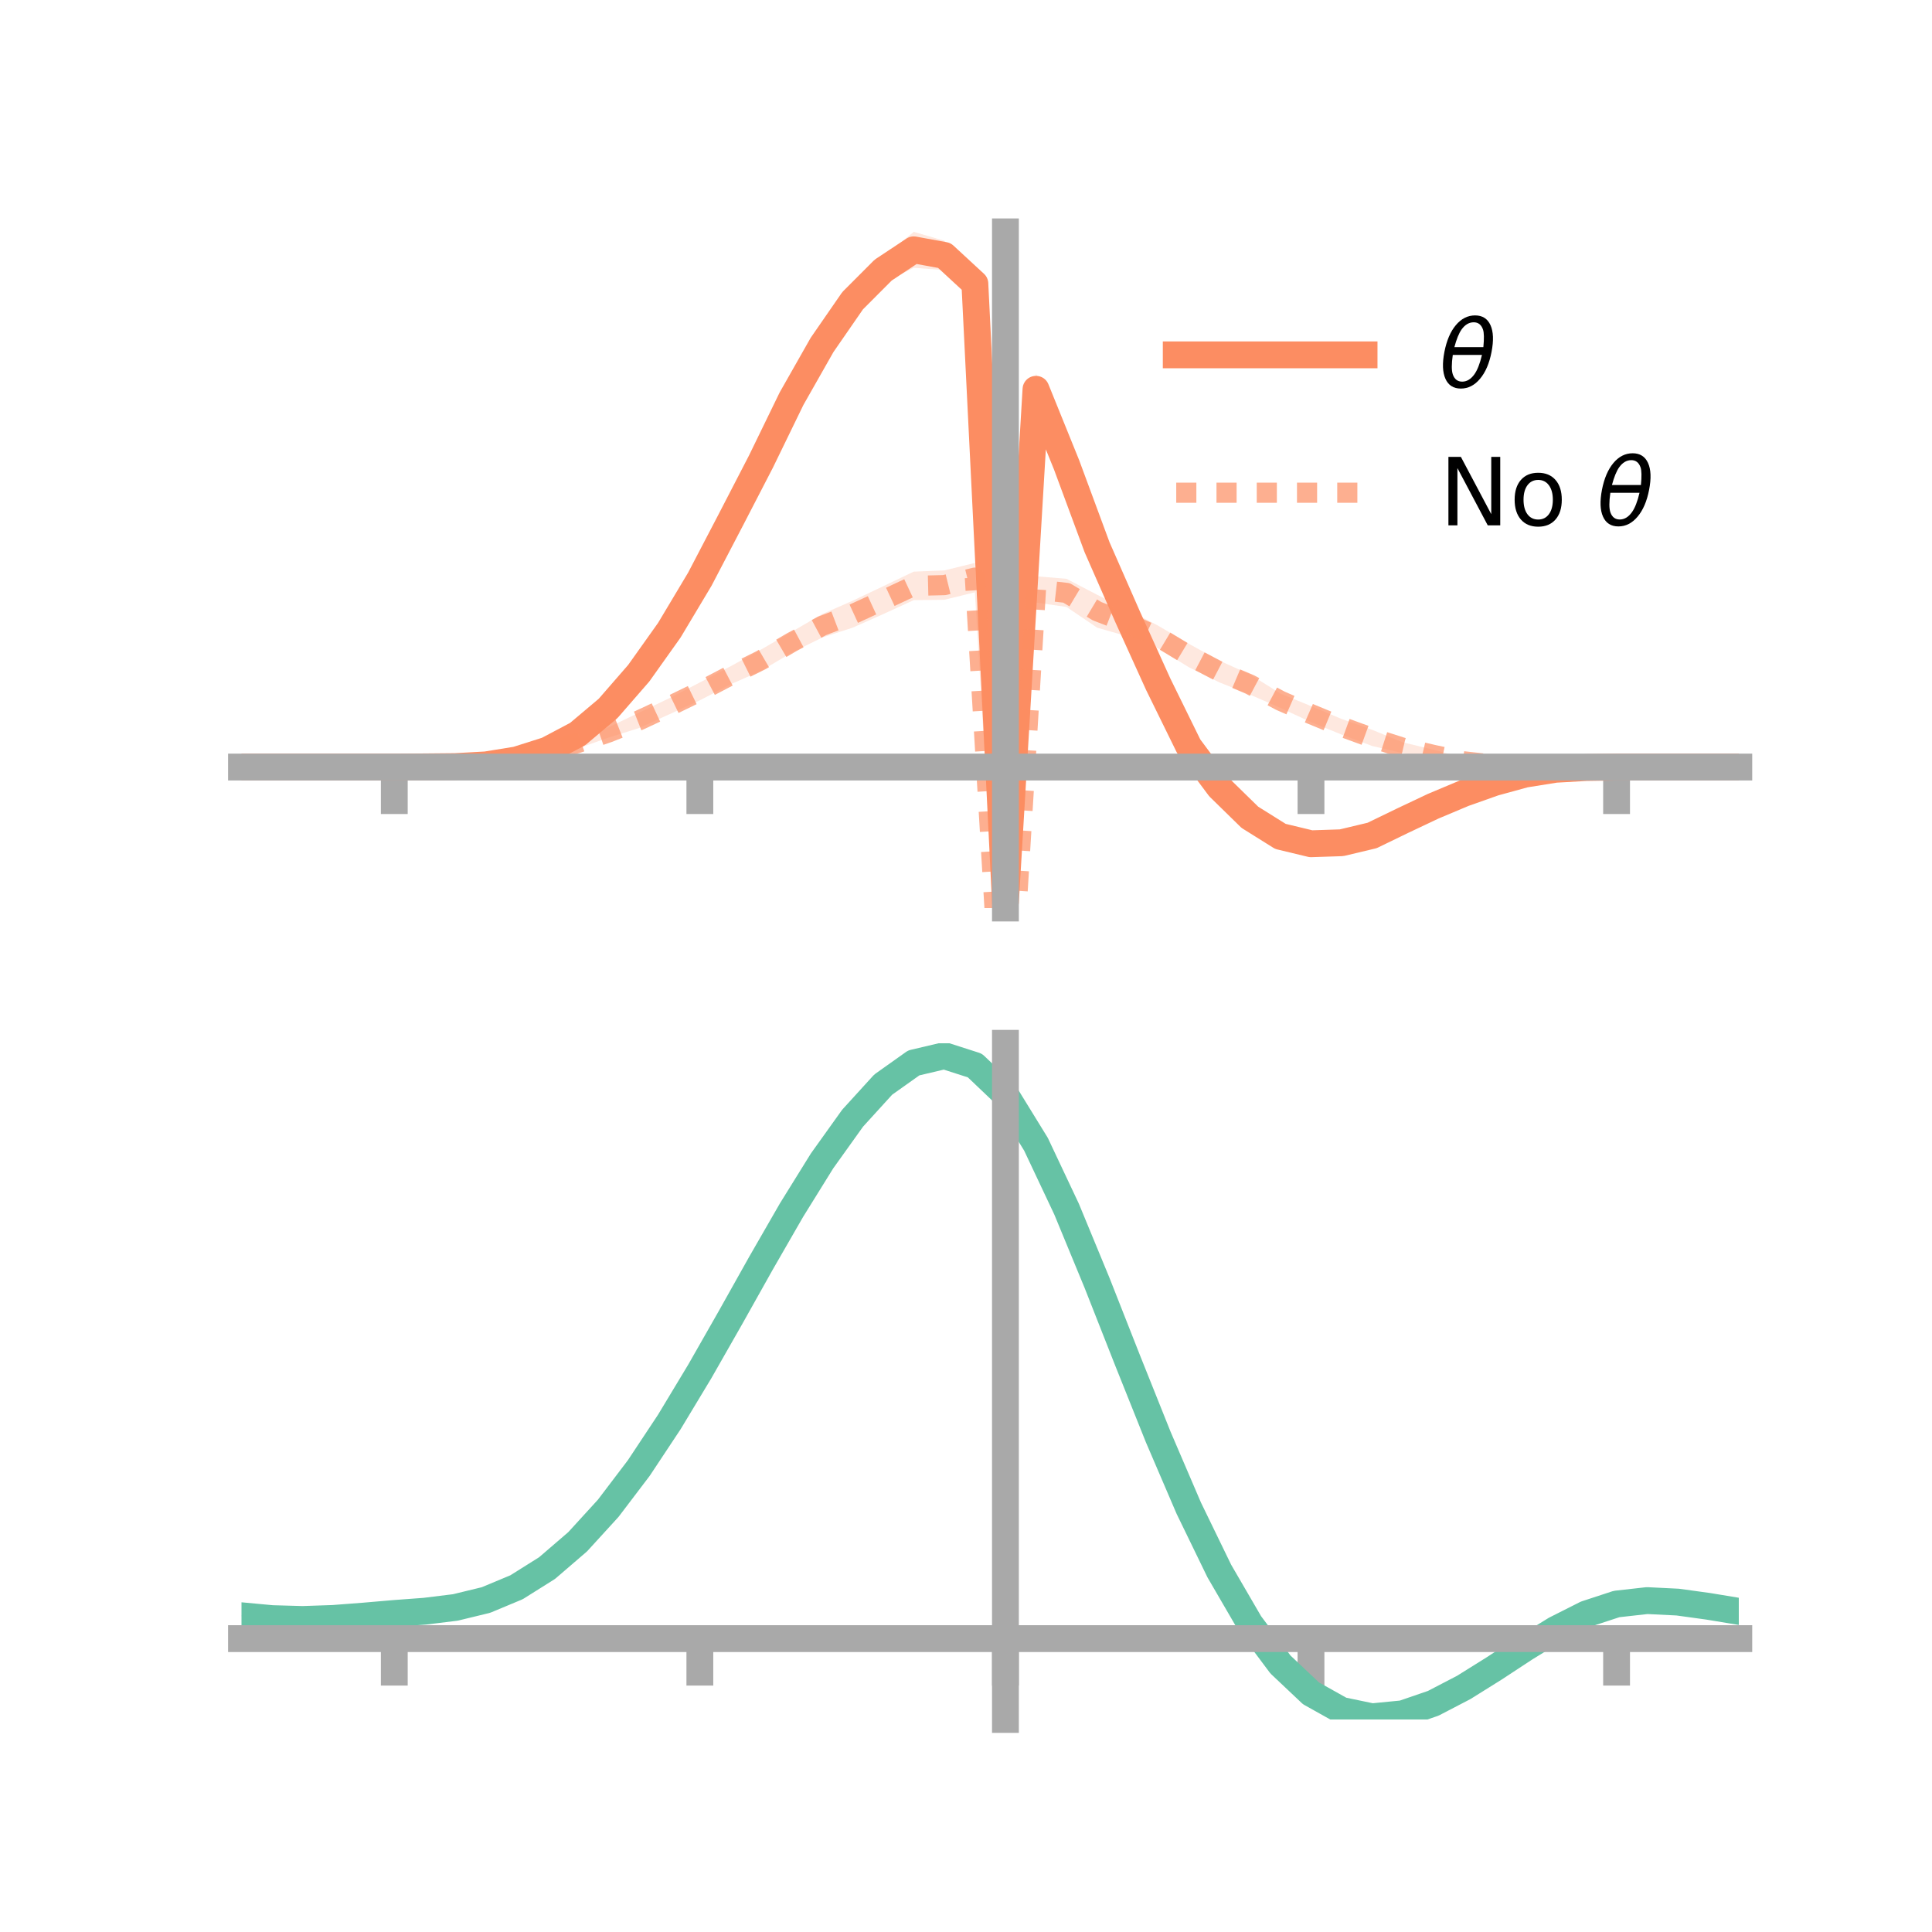 <?xml version="1.0" encoding="utf-8" standalone="no"?>
<!DOCTYPE svg PUBLIC "-//W3C//DTD SVG 1.1//EN"
  "http://www.w3.org/Graphics/SVG/1.1/DTD/svg11.dtd">
<!-- Created with matplotlib (https://matplotlib.org/) -->
<svg height="144pt" version="1.1" viewBox="0 0 144 144" width="144pt" xmlns="http://www.w3.org/2000/svg" xmlns:xlink="http://www.w3.org/1999/xlink">
 <defs>
  <style type="text/css">*{stroke-linecap:butt;stroke-linejoin:round;}</style>
 </defs>
 <g id="figure_1">
  <g id="patch_1">
   <path d="M 0 144 
L 144 144 
L 144 0 
L 0 0 
z
" style="fill:none;"/>
  </g>
  <g id="axes_1">
   <g id="patch_2">
    <path d="M 18 67.68 
L 129.6 67.68 
L 129.6 17.28 
L 18 17.28 
z
" style="fill:none;"/>
   </g>
   <g id="PolyCollection_1">
    <path clip-path="url(#pf90439d6ad)" d="M 18 57.173 
L 18 57.173 
L 20.278 57.173 
L 22.555 57.173 
L 24.833 57.173 
L 27.11 57.173 
L 29.388 57.173 
L 31.665 57.127 
L 33.943 57.071 
L 36.22 56.891 
L 38.498 56.443 
L 40.776 55.586 
L 43.053 54.31 
L 45.331 52.328 
L 47.608 49.711 
L 49.886 46.406 
L 52.163 42.441 
L 54.441 37.982 
L 56.718 33.446 
L 58.996 28.855 
L 61.273 24.733 
L 63.551 21.603 
L 65.829 19.172 
L 68.106 17.28 
L 70.384 17.945 
L 72.661 20.102 
L 74.939 66.766 
L 77.216 27.838 
L 79.494 33.641 
L 81.771 39.671 
L 84.049 44.796 
L 86.327 49.929 
L 88.604 54.815 
L 90.882 57.774 
L 93.159 60.183 
L 95.437 61.478 
L 97.714 62.204 
L 99.992 62.227 
L 102.269 61.794 
L 104.547 60.789 
L 106.824 59.765 
L 109.102 58.87 
L 111.38 58.131 
L 113.657 57.549 
L 115.935 57.27 
L 118.212 57.179 
L 120.49 57.173 
L 122.767 57.173 
L 125.045 57.173 
L 127.322 57.173 
L 129.6 57.173 
L 129.6 57.173 
L 129.6 57.173 
L 127.322 57.173 
L 125.045 57.173 
L 122.767 57.173 
L 120.49 57.173 
L 118.212 57.24 
L 115.935 57.406 
L 113.657 57.855 
L 111.38 58.521 
L 109.102 59.394 
L 106.824 60.416 
L 104.547 61.545 
L 102.269 62.748 
L 99.992 63.4 
L 97.714 63.574 
L 95.437 63.204 
L 93.159 61.651 
L 90.882 59.606 
L 88.604 56.458 
L 86.327 52.069 
L 84.049 47.161 
L 81.771 41.916 
L 79.494 35.639 
L 77.216 30.193 
L 74.939 67.68 
L 72.661 22.181 
L 70.384 20.13 
L 68.106 19.962 
L 65.829 21.089 
L 63.551 23.221 
L 61.273 26.682 
L 58.996 30.579 
L 56.718 35.357 
L 54.441 39.625 
L 52.163 43.891 
L 49.886 47.545 
L 47.608 50.644 
L 45.331 53.261 
L 43.053 55.12 
L 40.776 56.252 
L 38.498 56.842 
L 36.22 57.129 
L 33.943 57.202 
L 31.665 57.187 
L 29.388 57.173 
L 27.11 57.173 
L 24.833 57.173 
L 22.555 57.173 
L 20.278 57.173 
L 18 57.173 
z
" style="fill:#fc8d62;fill-opacity:0.2;"/>
   </g>
   <g id="PolyCollection_2">
    <path clip-path="url(#pf90439d6ad)" d="M 18 57.173 
L 18 57.173 
L 20.278 57.173 
L 22.555 57.173 
L 24.833 57.173 
L 27.11 57.173 
L 29.388 57.173 
L 31.665 57.125 
L 33.943 56.952 
L 36.22 56.684 
L 38.498 56.347 
L 40.776 55.732 
L 43.053 54.974 
L 45.331 54.217 
L 47.608 53.131 
L 49.886 52.041 
L 52.163 50.868 
L 54.441 49.667 
L 56.718 48.418 
L 58.996 47.099 
L 61.273 45.775 
L 63.551 44.776 
L 65.829 43.695 
L 68.106 42.605 
L 70.384 42.517 
L 72.661 41.958 
L 74.939 80.845 
L 77.216 42.95 
L 79.494 43.142 
L 81.771 44.33 
L 84.049 45.449 
L 86.327 46.638 
L 88.604 47.98 
L 90.882 49.237 
L 93.159 50.264 
L 95.437 51.695 
L 97.714 52.628 
L 99.992 53.585 
L 102.269 54.394 
L 104.547 55.325 
L 106.824 55.875 
L 109.102 56.491 
L 111.38 56.777 
L 113.657 56.956 
L 115.935 57.085 
L 118.212 57.154 
L 120.49 57.173 
L 122.767 57.173 
L 125.045 57.173 
L 127.322 57.173 
L 129.6 57.173 
L 129.6 57.173 
L 129.6 57.173 
L 127.322 57.173 
L 125.045 57.173 
L 122.767 57.173 
L 120.49 57.173 
L 118.212 57.21 
L 115.935 57.265 
L 113.657 57.284 
L 111.38 57.214 
L 109.102 56.999 
L 106.824 56.648 
L 104.547 56.133 
L 102.269 55.601 
L 99.992 54.749 
L 97.714 53.824 
L 95.437 52.764 
L 93.159 51.77 
L 90.882 50.859 
L 88.604 49.729 
L 86.327 48.324 
L 84.049 47.433 
L 81.771 46.782 
L 79.494 45.24 
L 77.216 44.91 
L 74.939 81.95 
L 72.661 44.146 
L 70.384 44.705 
L 68.106 44.73 
L 65.829 45.77 
L 63.551 46.783 
L 61.273 47.523 
L 58.996 48.651 
L 56.718 50.003 
L 54.441 51.013 
L 52.163 52.198 
L 49.886 53.239 
L 47.608 54.272 
L 45.331 54.985 
L 43.053 55.79 
L 40.776 56.299 
L 38.498 56.72 
L 36.22 57.007 
L 33.943 57.142 
L 31.665 57.174 
L 29.388 57.173 
L 27.11 57.173 
L 24.833 57.173 
L 22.555 57.173 
L 20.278 57.173 
L 18 57.173 
z
" style="fill:#fc8d62;fill-opacity:0.2;"/>
   </g>
   <g id="matplotlib.axis_1">
    <g id="xtick_1">
     <g id="line2d_1">
      <defs>
       <path d="M 0 0 
L 0 3.5 
" id="mbf92a12dda" style="stroke:#a9a9a9;stroke-width:2;"/>
      </defs>
      <g>
       <use style="fill:#a9a9a9;stroke:#a9a9a9;stroke-width:2;" x="29.388" xlink:href="#mbf92a12dda" y="57.173"/>
      </g>
     </g>
    </g>
    <g id="xtick_2">
     <g id="line2d_2">
      <g>
       <use style="fill:#a9a9a9;stroke:#a9a9a9;stroke-width:2;" x="52.163" xlink:href="#mbf92a12dda" y="57.173"/>
      </g>
     </g>
    </g>
    <g id="xtick_3">
     <g id="line2d_3">
      <g>
       <use style="fill:#a9a9a9;stroke:#a9a9a9;stroke-width:2;" x="74.939" xlink:href="#mbf92a12dda" y="57.173"/>
      </g>
     </g>
    </g>
    <g id="xtick_4">
     <g id="line2d_4">
      <g>
       <use style="fill:#a9a9a9;stroke:#a9a9a9;stroke-width:2;" x="97.714" xlink:href="#mbf92a12dda" y="57.173"/>
      </g>
     </g>
    </g>
    <g id="xtick_5">
     <g id="line2d_5">
      <g>
       <use style="fill:#a9a9a9;stroke:#a9a9a9;stroke-width:2;" x="120.49" xlink:href="#mbf92a12dda" y="57.173"/>
      </g>
     </g>
    </g>
   </g>
   <g id="matplotlib.axis_2"/>
   <g id="line2d_6">
    <path clip-path="url(#pf90439d6ad)" d="M 18 57.173 
L 20.278 57.173 
L 22.555 57.173 
L 24.833 57.173 
L 27.11 57.173 
L 29.388 57.173 
L 31.665 57.157 
L 33.943 57.136 
L 36.22 57.01 
L 38.498 56.642 
L 40.776 55.919 
L 43.053 54.715 
L 45.331 52.795 
L 47.608 50.177 
L 49.886 46.975 
L 52.163 43.166 
L 54.441 38.803 
L 56.718 34.401 
L 58.996 29.717 
L 61.273 25.707 
L 63.551 22.412 
L 65.829 20.13 
L 68.106 18.621 
L 70.384 19.037 
L 72.661 21.141 
L 74.939 67.223 
L 77.216 29.015 
L 79.494 34.64 
L 81.771 40.793 
L 84.049 45.978 
L 86.327 50.999 
L 88.604 55.636 
L 90.882 58.69 
L 93.159 60.917 
L 95.437 62.341 
L 97.714 62.889 
L 99.992 62.814 
L 102.269 62.271 
L 104.547 61.167 
L 106.824 60.09 
L 109.102 59.132 
L 111.38 58.326 
L 113.657 57.702 
L 115.935 57.338 
L 118.212 57.209 
L 120.49 57.173 
L 122.767 57.173 
L 125.045 57.173 
L 127.322 57.173 
L 129.6 57.173 
" style="fill:none;stroke:#fc8d62;stroke-linecap:square;stroke-width:2;"/>
   </g>
   <g id="line2d_7">
    <path clip-path="url(#pf90439d6ad)" d="M 18 57.173 
L 20.278 57.173 
L 22.555 57.173 
L 24.833 57.173 
L 27.11 57.173 
L 29.388 57.173 
L 31.665 57.15 
L 33.943 57.047 
L 36.22 56.845 
L 38.498 56.534 
L 40.776 56.016 
L 43.053 55.382 
L 45.331 54.601 
L 47.608 53.702 
L 49.886 52.64 
L 52.163 51.533 
L 54.441 50.34 
L 56.718 49.21 
L 58.996 47.875 
L 61.273 46.649 
L 63.551 45.78 
L 65.829 44.733 
L 68.106 43.667 
L 70.384 43.611 
L 72.661 43.052 
L 74.939 81.398 
L 77.216 43.93 
L 79.494 44.191 
L 81.771 45.556 
L 84.049 46.441 
L 86.327 47.481 
L 88.604 48.854 
L 90.882 50.048 
L 93.159 51.017 
L 95.437 52.23 
L 97.714 53.226 
L 99.992 54.167 
L 102.269 54.998 
L 104.547 55.729 
L 106.824 56.262 
L 109.102 56.745 
L 111.38 56.996 
L 113.657 57.12 
L 115.935 57.175 
L 118.212 57.182 
L 120.49 57.173 
L 122.767 57.173 
L 125.045 57.173 
L 127.322 57.173 
L 129.6 57.173 
" style="fill:none;stroke:#fc8d62;stroke-dasharray:1.5,1.5;stroke-dashoffset:0;stroke-opacity:0.7;stroke-width:1.5;"/>
   </g>
   <g id="patch_3">
    <path d="M 74.939 67.68 
L 74.939 17.28 
" style="fill:none;stroke:#a9a9a9;stroke-linecap:square;stroke-linejoin:miter;stroke-width:2;"/>
   </g>
   <g id="patch_4">
    <path d="M 129.6 67.68 
L 129.6 17.28 
" style="fill:none;"/>
   </g>
   <g id="patch_5">
    <path d="M 18 57.173 
L 129.6 57.173 
" style="fill:none;stroke:#a9a9a9;stroke-linecap:square;stroke-linejoin:miter;stroke-width:2;"/>
   </g>
   <g id="patch_6">
    <path d="M 18 17.28 
L 129.6 17.28 
" style="fill:none;"/>
   </g>
   <g id="legend_1">
    <g id="line2d_8">
     <path d="M 87.67 26.449 
L 101.67 26.449 
" style="fill:none;stroke:#fc8d62;stroke-linecap:square;stroke-width:2;"/>
    </g>
    <g id="line2d_9"/>
    <g id="text_1">
     <!-- $\theta$ -->
     <g transform="translate(107.27 28.899)scale(0.07 -0.07)">
      <defs>
       <path d="M 45.516 34.672 
L 14.453 34.672 
Q 12.359 20.062 14.5 13.875 
Q 17.188 6.25 24.469 6.25 
Q 31.781 6.25 37.359 13.922 
Q 42.234 20.656 45.516 34.672 
z
M 47.016 42.969 
Q 48.344 56.844 46.625 61.719 
Q 43.953 69.438 36.766 69.438 
Q 29.297 69.438 23.828 61.812 
Q 19.531 55.672 16.156 42.969 
z
M 38.188 76.766 
Q 49.906 76.766 54.594 66.406 
Q 59.281 56.109 55.719 37.844 
Q 52.203 19.625 43.453 9.281 
Q 34.766 -1.125 23.047 -1.125 
Q 11.281 -1.125 6.641 9.281 
Q 2 19.625 5.516 37.844 
Q 9.078 56.109 17.719 66.406 
Q 26.422 76.766 38.188 76.766 
z
" id="DejaVuSans-Oblique-952"/>
      </defs>
      <use transform="translate(0 0.234)" xlink:href="#DejaVuSans-Oblique-952"/>
     </g>
    </g>
    <g id="line2d_10">
     <path d="M 87.67 36.724 
L 101.67 36.724 
" style="fill:none;stroke:#fc8d62;stroke-dasharray:1.5,1.5;stroke-dashoffset:0;stroke-opacity:0.7;stroke-width:1.5;"/>
    </g>
    <g id="line2d_11"/>
    <g id="text_2">
     <!-- No $\theta$ -->
     <g transform="translate(107.27 39.174)scale(0.07 -0.07)">
      <defs>
       <path d="M 9.812 72.906 
L 23.094 72.906 
L 55.422 11.922 
L 55.422 72.906 
L 64.984 72.906 
L 64.984 0 
L 51.703 0 
L 19.391 60.984 
L 19.391 0 
L 9.812 0 
z
" id="DejaVuSans-78"/>
       <path d="M 30.609 48.391 
Q 23.391 48.391 19.188 42.75 
Q 14.984 37.109 14.984 27.297 
Q 14.984 17.484 19.156 11.844 
Q 23.344 6.203 30.609 6.203 
Q 37.797 6.203 41.984 11.859 
Q 46.188 17.531 46.188 27.297 
Q 46.188 37.016 41.984 42.703 
Q 37.797 48.391 30.609 48.391 
z
M 30.609 56 
Q 42.328 56 49.016 48.375 
Q 55.719 40.766 55.719 27.297 
Q 55.719 13.875 49.016 6.219 
Q 42.328 -1.422 30.609 -1.422 
Q 18.844 -1.422 12.172 6.219 
Q 5.516 13.875 5.516 27.297 
Q 5.516 40.766 12.172 48.375 
Q 18.844 56 30.609 56 
z
" id="DejaVuSans-111"/>
       <path id="DejaVuSans-32"/>
      </defs>
      <use transform="translate(0 0.234)" xlink:href="#DejaVuSans-78"/>
      <use transform="translate(74.805 0.234)" xlink:href="#DejaVuSans-111"/>
      <use transform="translate(135.986 0.234)" xlink:href="#DejaVuSans-32"/>
      <use transform="translate(167.773 0.234)" xlink:href="#DejaVuSans-Oblique-952"/>
     </g>
    </g>
   </g>
  </g>
  <g id="axes_2">
   <g id="patch_7">
    <path d="M 18 128.16 
L 129.6 128.16 
L 129.6 77.76 
L 18 77.76 
z
" style="fill:none;"/>
   </g>
   <g id="PolyCollection_3">
    <path clip-path="url(#pdd03e1212c)" d="M 18 120.468 
L 18 120.392 
L 20.278 120.613 
L 22.555 120.677 
L 24.833 120.592 
L 27.11 120.408 
L 29.388 120.204 
L 31.665 120.03 
L 33.943 119.745 
L 36.22 119.186 
L 38.498 118.226 
L 40.776 116.774 
L 43.053 114.779 
L 45.331 112.232 
L 47.608 109.167 
L 49.886 105.65 
L 52.163 101.783 
L 54.441 97.695 
L 56.718 93.542 
L 58.996 89.497 
L 61.273 85.751 
L 63.551 82.502 
L 65.829 79.953 
L 68.106 78.306 
L 70.384 77.76 
L 72.661 78.504 
L 74.939 80.707 
L 77.216 84.458 
L 79.494 89.356 
L 81.771 94.95 
L 84.049 100.821 
L 86.327 106.603 
L 88.604 111.993 
L 90.882 116.76 
L 93.159 120.736 
L 95.437 123.826 
L 97.714 125.998 
L 99.992 127.282 
L 102.269 127.757 
L 104.547 127.54 
L 106.824 126.77 
L 109.102 125.603 
L 111.38 124.202 
L 113.657 122.732 
L 115.935 121.352 
L 118.212 120.215 
L 120.49 119.472 
L 122.767 119.22 
L 125.045 119.338 
L 127.322 119.662 
L 129.6 120.05 
L 129.6 120.152 
L 129.6 120.152 
L 127.322 119.789 
L 125.045 119.484 
L 122.767 119.378 
L 120.49 119.635 
L 118.212 120.386 
L 115.935 121.549 
L 113.657 122.972 
L 111.38 124.492 
L 109.102 125.938 
L 106.824 127.141 
L 104.547 127.933 
L 102.269 128.16 
L 99.992 127.69 
L 97.714 126.423 
L 95.437 124.297 
L 93.159 121.292 
L 90.882 117.439 
L 88.604 112.826 
L 86.327 107.606 
L 84.049 102.002 
L 81.771 96.305 
L 79.494 90.872 
L 77.216 86.112 
L 74.939 82.466 
L 72.661 80.33 
L 70.384 79.611 
L 68.106 80.14 
L 65.829 81.727 
L 63.551 84.18 
L 61.273 87.3 
L 58.996 90.891 
L 56.718 94.762 
L 54.441 98.732 
L 52.163 102.634 
L 49.886 106.325 
L 47.608 109.682 
L 45.331 112.612 
L 43.053 115.053 
L 40.776 116.976 
L 38.498 118.387 
L 36.22 119.326 
L 33.943 119.873 
L 31.665 120.149 
L 29.388 120.313 
L 27.11 120.502 
L 24.833 120.666 
L 22.555 120.735 
L 20.278 120.671 
L 18 120.468 
z
" style="fill:#66c2a5;fill-opacity:0.2;"/>
   </g>
   <g id="matplotlib.axis_3">
    <g id="xtick_6">
     <g id="line2d_12">
      <g>
       <use style="fill:#a9a9a9;stroke:#a9a9a9;stroke-width:2;" x="29.388" xlink:href="#mbf92a12dda" y="122.134"/>
      </g>
     </g>
    </g>
    <g id="xtick_7">
     <g id="line2d_13">
      <g>
       <use style="fill:#a9a9a9;stroke:#a9a9a9;stroke-width:2;" x="52.163" xlink:href="#mbf92a12dda" y="122.134"/>
      </g>
     </g>
    </g>
    <g id="xtick_8">
     <g id="line2d_14">
      <g>
       <use style="fill:#a9a9a9;stroke:#a9a9a9;stroke-width:2;" x="74.939" xlink:href="#mbf92a12dda" y="122.134"/>
      </g>
     </g>
    </g>
    <g id="xtick_9">
     <g id="line2d_15">
      <g>
       <use style="fill:#a9a9a9;stroke:#a9a9a9;stroke-width:2;" x="97.714" xlink:href="#mbf92a12dda" y="122.134"/>
      </g>
     </g>
    </g>
    <g id="xtick_10">
     <g id="line2d_16">
      <g>
       <use style="fill:#a9a9a9;stroke:#a9a9a9;stroke-width:2;" x="120.49" xlink:href="#mbf92a12dda" y="122.134"/>
      </g>
     </g>
    </g>
   </g>
   <g id="matplotlib.axis_4"/>
   <g id="line2d_17">
    <path clip-path="url(#pdd03e1212c)" d="M 18 120.43 
L 20.278 120.642 
L 22.555 120.706 
L 24.833 120.629 
L 27.11 120.455 
L 29.388 120.259 
L 31.665 120.09 
L 33.943 119.809 
L 36.22 119.256 
L 38.498 118.306 
L 40.776 116.875 
L 43.053 114.916 
L 45.331 112.422 
L 47.608 109.424 
L 49.886 105.987 
L 52.163 102.209 
L 54.441 98.213 
L 56.718 94.152 
L 58.996 90.194 
L 61.273 86.525 
L 63.551 83.341 
L 65.829 80.84 
L 68.106 79.223 
L 70.384 78.686 
L 72.661 79.417 
L 74.939 81.586 
L 77.216 85.285 
L 79.494 90.114 
L 81.771 95.628 
L 84.049 101.411 
L 86.327 107.104 
L 88.604 112.41 
L 90.882 117.099 
L 93.159 121.014 
L 95.437 124.061 
L 97.714 126.211 
L 99.992 127.486 
L 102.269 127.959 
L 104.547 127.736 
L 106.824 126.955 
L 109.102 125.77 
L 111.38 124.347 
L 113.657 122.852 
L 115.935 121.45 
L 118.212 120.301 
L 120.49 119.554 
L 122.767 119.299 
L 125.045 119.411 
L 127.322 119.725 
L 129.6 120.101 
" style="fill:none;stroke:#66c2a5;stroke-linecap:square;stroke-width:2;"/>
   </g>
   <g id="patch_8">
    <path d="M 74.939 128.16 
L 74.939 77.76 
" style="fill:none;stroke:#a9a9a9;stroke-linecap:square;stroke-linejoin:miter;stroke-width:2;"/>
   </g>
   <g id="patch_9">
    <path d="M 129.6 128.16 
L 129.6 77.76 
" style="fill:none;"/>
   </g>
   <g id="patch_10">
    <path d="M 18 122.134 
L 129.6 122.134 
" style="fill:none;stroke:#a9a9a9;stroke-linecap:square;stroke-linejoin:miter;stroke-width:2;"/>
   </g>
   <g id="patch_11">
    <path d="M 18 77.76 
L 129.6 77.76 
" style="fill:none;"/>
   </g>
  </g>
 </g>
 <defs>
  <clipPath id="pf90439d6ad">
   <rect height="50.4" width="111.6" x="18" y="17.28"/>
  </clipPath>
  <clipPath id="pdd03e1212c">
   <rect height="50.4" width="111.6" x="18" y="77.76"/>
  </clipPath>
 </defs>
</svg>
